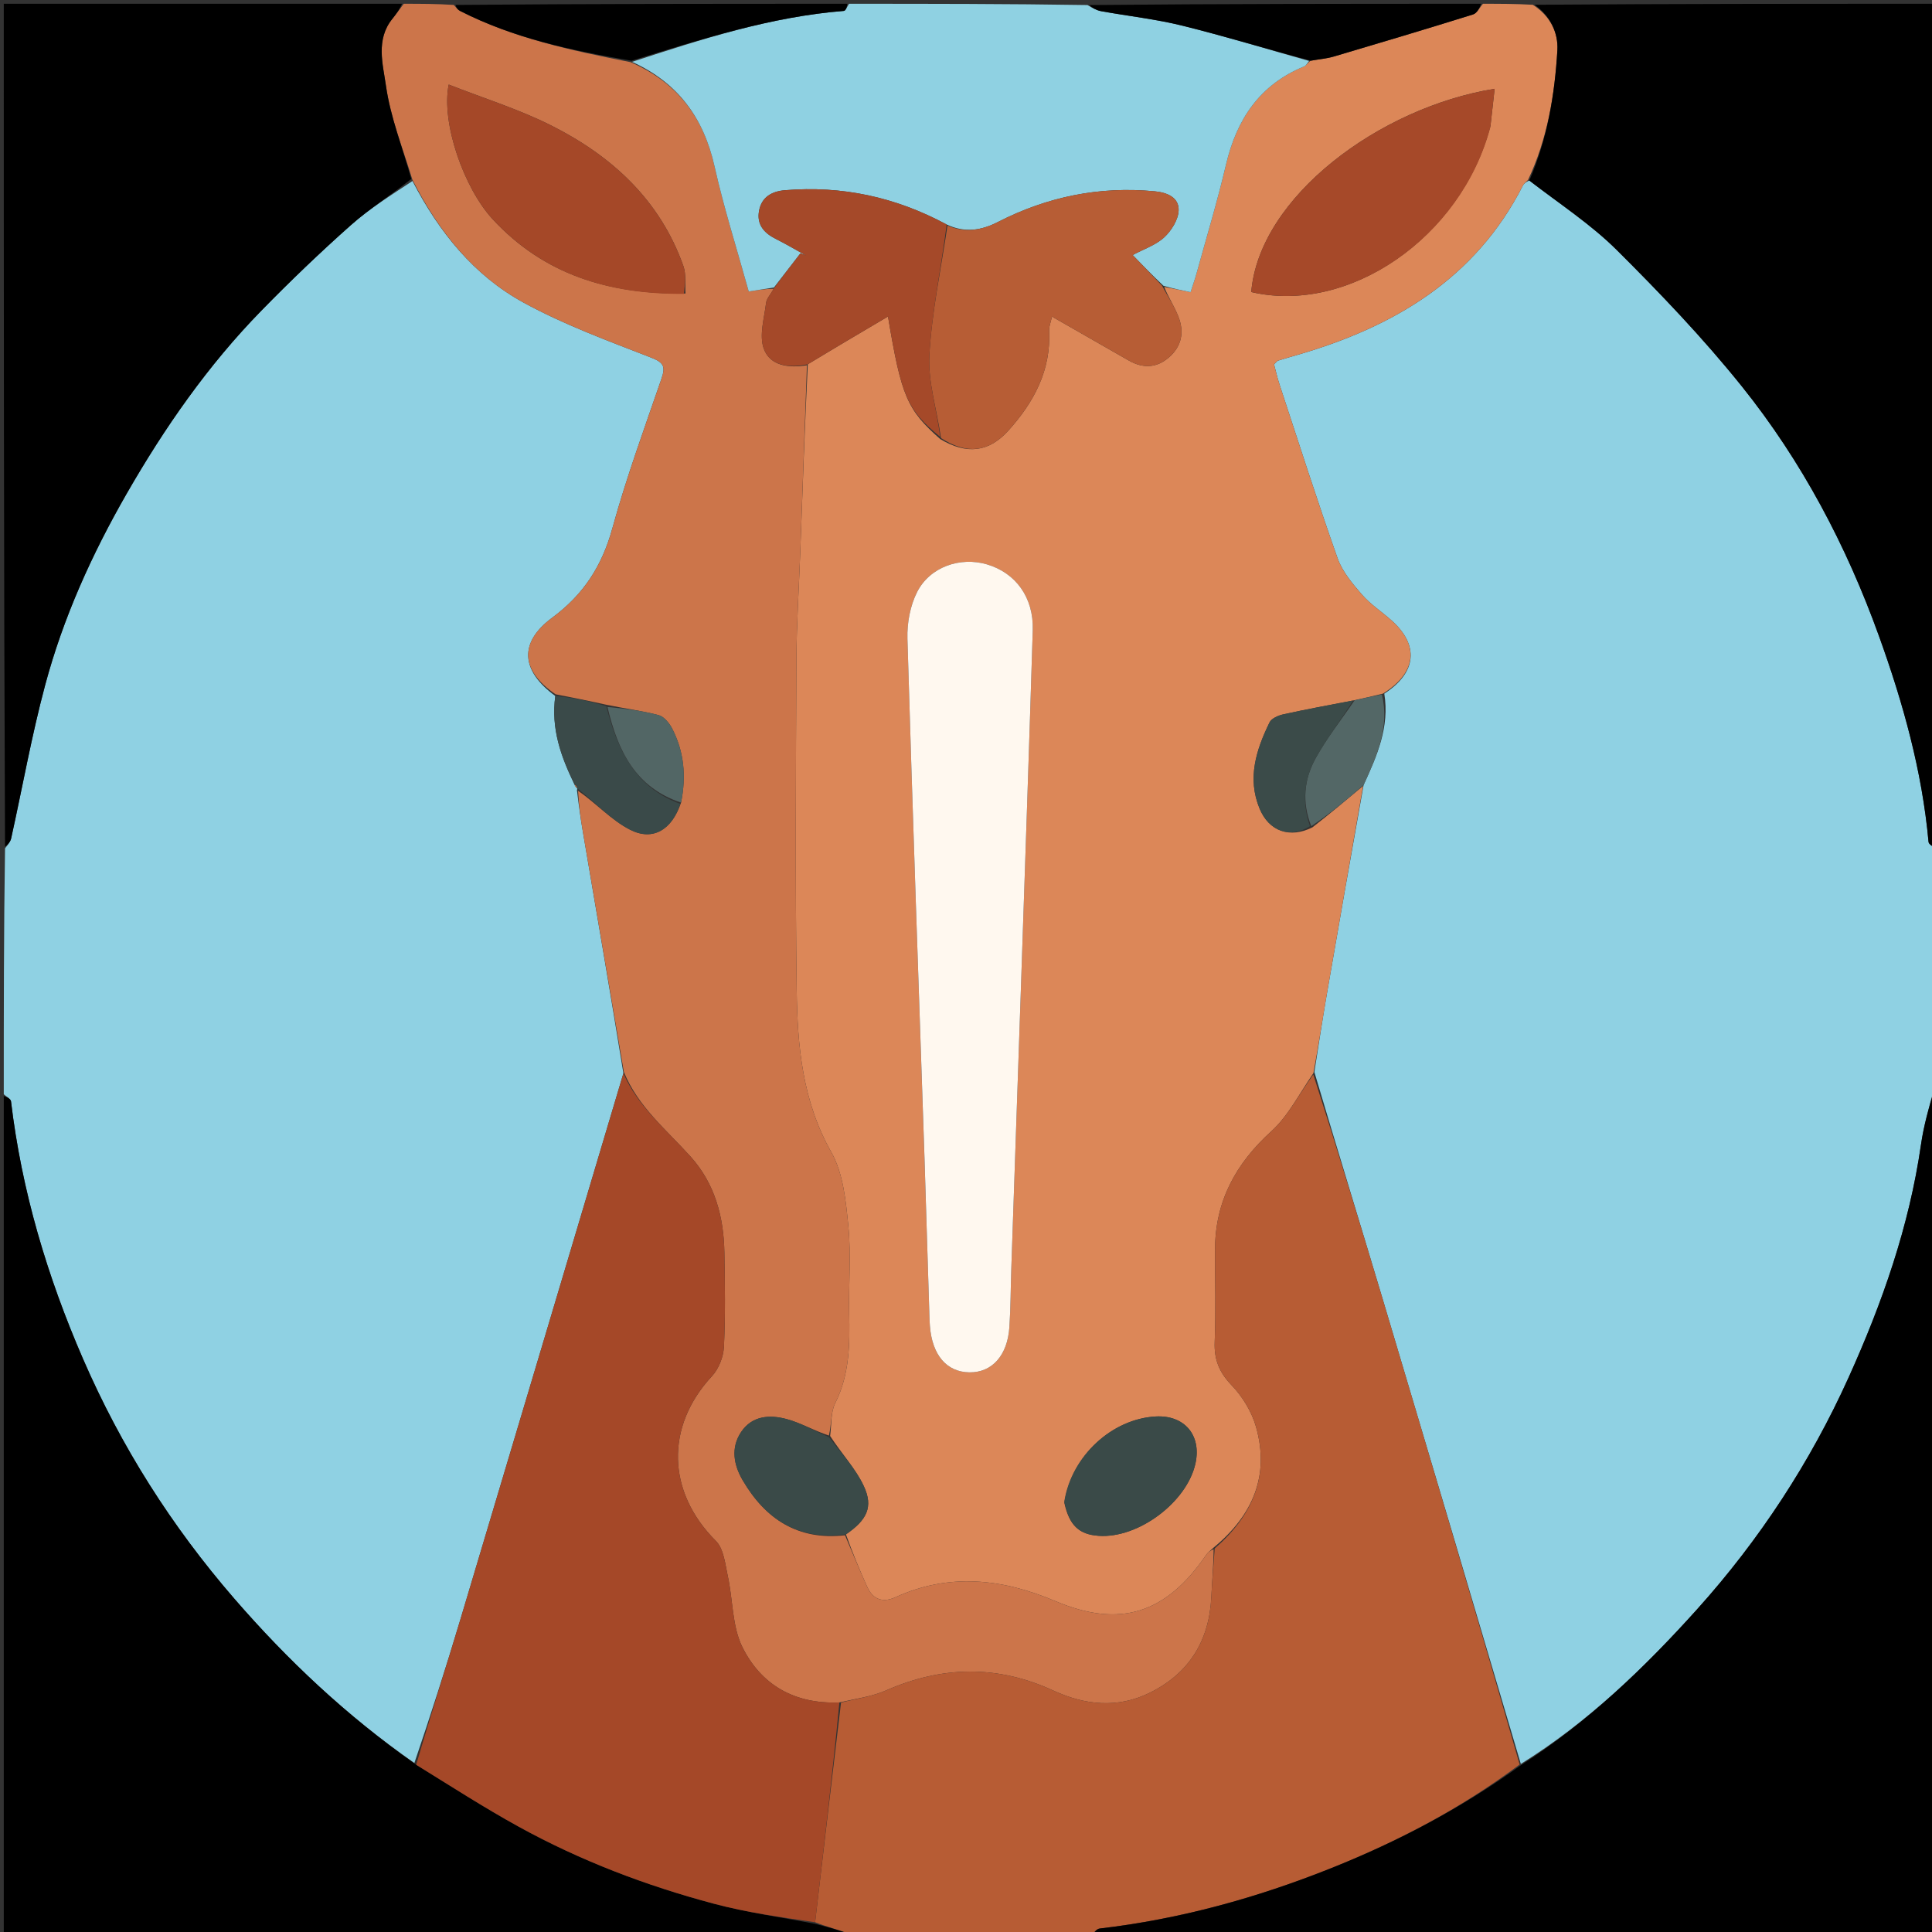<svg version="1.1" id="Layer_1" xmlns="http://www.w3.org/2000/svg" xmlns:xlink="http://www.w3.org/1999/xlink" x="0px" y="0px"
	 width="100%" viewBox="0 0 512 512" enable-background="new 0 0 512 512" xml:space="preserve">
<rect x="0" y="0" width="512" height="512" fill="#333333" stroke="none"/>
<path fill="#8FD1E3" opacity="1" stroke="none" 
	d="
M513,225 
	C513,246.021 513,267.042 512.663,288.193 
	C511.225,293.326 509.809,298.284 509.08,303.342 
	C505.967,324.956 498.807,345.335 489.884,365.079 
	C479.737,387.531 466.277,408.072 449.856,426.356 
	C435.905,441.889 420.806,456.424 403.037,467.464 
	C390.795,426.099 378.631,385.103 366.384,344.133 
	C360.431,324.219 354.321,304.351 348.319,284.1 
	C349.43,277.037 350.439,270.326 351.591,263.64 
	C354.773,245.181 358.016,226.733 361.367,208.036 
	C364.931,200.246 368.293,192.686 366.852,183.819 
	C375.471,178.241 376.119,170.978 368.802,164.444 
	C366.193,162.115 363.18,160.161 360.91,157.551 
	C358.385,154.648 355.721,151.466 354.467,147.928 
	C349.076,132.712 344.171,117.325 339.119,101.99 
	C338.511,100.145 338.087,98.239 337.632,96.56 
	C338.216,96.004 338.415,95.661 338.696,95.572 
	C340.436,95.022 342.195,94.526 343.948,94.016 
	C369.491,86.585 391.023,73.83 403.595,49.147 
	C403.88,48.587 404.48,48.188 405.281,47.843 
	C413.298,54.028 421.611,59.439 428.492,66.287 
	C440.063,77.801 451.409,89.68 461.611,102.399 
	C477.516,122.228 489.311,144.606 497.933,168.52 
	C504.308,186.202 509.374,204.267 511.084,223.116 
	C511.145,223.796 512.336,224.374 513,225 
z"/>
<path fill="#8FD1E3" opacity="1" stroke="none" 
	d="
M1,290 
	C1,268.312 1,246.625 1.334,224.807 
	C2.11,223.842 2.764,223.055 2.961,222.167 
	C5.959,208.615 8.386,194.913 11.975,181.523 
	C16.757,163.68 24.33,146.914 33.545,130.867 
	C43.632,113.3 55.125,96.784 69.306,82.284 
	C76.946,74.472 84.846,66.884 93.02,59.634 
	C97.965,55.248 103.658,51.703 109.314,47.971 
	C116.356,61.534 125.603,72.991 138.728,80.177 
	C149.415,86.028 161.014,90.287 172.417,94.713 
	C175.782,96.02 176.461,96.99 175.319,100.304 
	C170.78,113.479 165.971,126.598 162.281,140.018 
	C159.554,149.933 154.673,157.537 146.376,163.666 
	C137.402,170.295 138.047,177.759 147.157,184.448 
	C145.988,193.151 148.658,200.539 152.273,207.998 
	C152.522,208.541 152.764,208.798 153.017,209.027 
	C153.027,208.998 152.971,208.974 152.898,209.404 
	C153.379,213.425 153.886,217.023 154.495,220.604 
	C158.092,241.757 161.713,262.906 165.209,284.433 
	C150.742,332.916 136.424,381.032 122.02,429.122 
	C118.182,441.935 114.082,454.671 109.809,467.218 
	C91.762,454.628 76.169,439.918 62.026,423.582 
	C45.469,404.457 32.092,383.361 22.021,360.162 
	C12.522,338.278 5.743,315.637 2.919,291.878 
	C2.837,291.185 1.664,290.623 1,290 
z"/>
<path fill="#DC8758" opacity="1" stroke="none" 
	d="
M404.934,47.714 
	C404.48,48.188 403.88,48.587 403.595,49.147 
	C391.023,73.83 369.491,86.585 343.948,94.016 
	C342.195,94.526 340.436,95.022 338.696,95.572 
	C338.415,95.661 338.216,96.004 337.632,96.56 
	C338.087,98.239 338.511,100.145 339.119,101.99 
	C344.171,117.325 349.076,132.712 354.467,147.928 
	C355.721,151.466 358.385,154.648 360.91,157.551 
	C363.18,160.161 366.193,162.115 368.802,164.444 
	C376.119,170.978 375.471,178.241 366.5,183.816 
	C363.571,184.548 361.278,185.063 358.557,185.641 
	C352.118,186.883 346.09,187.983 340.111,189.304 
	C338.768,189.6 336.968,190.364 336.447,191.434 
	C332.903,198.706 330.462,206.249 333.814,214.31 
	C336.317,220.332 341.871,222.258 347.828,219.245 
	C352.529,215.578 356.882,211.929 361.234,208.28 
	C358.016,226.733 354.773,245.181 351.591,263.64 
	C350.439,270.326 349.43,277.037 348.07,284.395 
	C344.22,290.012 341.368,295.755 336.946,299.768 
	C327.507,308.333 322.024,318.311 322.001,331.13 
	C321.986,339.293 322.228,347.465 321.908,355.616 
	C321.724,360.295 323.098,363.676 326.394,367.108 
	C329.271,370.104 331.704,374.103 332.842,378.085 
	C336.54,391.024 332.026,401.54 321.627,410.126 
	C320.765,410.901 320.079,411.421 319.619,412.095 
	C309.054,427.571 296.858,431.578 279.714,424.325 
	C265.554,418.334 251.585,416.763 237.251,423.304 
	C233.961,424.805 231.334,423.882 229.834,420.569 
	C227.784,416.04 225.898,411.436 224.184,406.63 
	C229.74,402.812 231.495,399.377 228.926,393.849 
	C226.759,389.183 223.03,385.243 219.995,380.549 
	C220.403,377.339 220.142,374.224 221.341,371.845 
	C225.184,364.219 225.212,356.192 225.04,348.013 
	C224.88,340.353 225.571,332.632 224.829,325.041 
	C224.174,318.347 223.495,310.983 220.303,305.343 
	C212.636,291.796 211.332,277.215 211.13,262.437 
	C210.734,233.289 210.918,204.131 211.053,174.978 
	C211.097,165.345 211.739,155.716 212.088,146.084 
	C212.684,129.654 213.264,113.223 214.072,96.541 
	C221.216,92.205 228.14,88.119 235.328,83.877 
	C238.869,105.078 240.382,108.588 249.16,116.351 
	C256.209,120.573 262.083,119.83 267.233,114.107 
	C273.991,106.594 278.568,98.136 278.025,87.6 
	C277.973,86.575 278.434,85.522 278.782,83.896 
	C285.885,87.961 292.483,91.747 299.091,95.515 
	C302.794,97.627 306.392,97.615 309.724,94.761 
	C313.191,91.791 313.888,87.985 312.288,83.914 
	C311.203,81.154 309.536,78.623 308.524,76.028 
	C311.001,76.496 313.083,76.925 315.516,77.428 
	C316.109,75.577 316.659,74.048 317.089,72.486 
	C319.728,62.895 322.621,53.364 324.89,43.686 
	C327.725,31.596 333.844,22.412 345.654,17.581 
	C346.184,17.364 346.506,16.638 347.347,16.086 
	C349.679,15.682 351.644,15.52 353.495,14.973 
	C365.814,11.331 378.124,7.655 390.386,3.825 
	C391.448,3.493 392.138,1.97 393,1 
	C397.357,1 401.714,1 406.212,1.267 
	C410.845,4.192 412.995,8.717 412.72,13.339 
	C412.017,25.153 410.075,36.835 404.934,47.714 
M245.013,307.503 
	C245.445,321.313 245.876,335.123 246.311,348.933 
	C246.337,349.765 246.373,350.597 246.438,351.427 
	C247.033,359.096 250.872,363.602 256.878,363.689 
	C262.883,363.776 267.002,359.249 267.502,351.659 
	C267.841,346.512 267.83,341.344 268.006,336.186 
	C268.867,310.899 269.751,285.614 270.605,260.327 
	C271.656,229.217 272.737,198.108 273.691,166.995 
	C273.955,158.365 269.198,151.817 261.544,149.562 
	C254.511,147.49 246.468,150.186 243.063,156.86 
	C241.203,160.506 240.357,165.121 240.478,169.257 
	C241.824,215.013 243.449,260.76 245.013,307.503 
M394.997,33.34 
	C395.355,30.142 395.712,26.944 396.093,23.532 
	C365.464,28.475 333.679,52.287 331.594,77.392 
	C357.387,83.392 387.195,63.044 394.997,33.34 
M282.055,398.289 
	C283.38,404.225 285.91,406.646 291.167,407.01 
	C301.667,407.738 314.555,398.096 316.809,387.827 
	C318.454,380.335 313.889,374.957 306.248,375.384 
	C294.687,376.03 283.946,385.839 282.055,398.289 
z"/>
<path fill="#CC754A" opacity="1" stroke="none" 
	d="
M223.941,406.864 
	C225.898,411.436 227.784,416.04 229.834,420.569 
	C231.334,423.882 233.961,424.805 237.251,423.304 
	C251.585,416.763 265.554,418.334 279.714,424.325 
	C296.858,431.578 309.054,427.571 319.619,412.095 
	C320.079,411.421 320.765,410.901 321.625,410.552 
	C321.603,414.922 321.207,419.045 321.016,423.178 
	C320.477,434.828 315.117,443.457 304.686,448.609 
	C296.193,452.804 287.508,451.876 279.172,448.03 
	C264.344,441.188 249.685,441.445 234.827,447.974 
	C231.094,449.614 226.878,450.154 222.45,451.162 
	C210.466,451.67 201.679,446.419 196.754,436.53 
	C194.007,431.014 194.26,424.042 192.894,417.785 
	C192.184,414.529 191.823,410.47 189.715,408.364 
	C176.731,395.387 176.239,378.077 188.692,364.677 
	C190.498,362.733 191.724,359.552 191.853,356.878 
	C192.255,348.571 192.115,340.231 191.969,331.907 
	C191.805,322.509 189.46,313.697 183.059,306.567 
	C176.654,299.432 169.053,293.288 165.325,284.057 
	C161.713,262.906 158.092,241.757 154.495,220.604 
	C153.886,217.023 153.379,213.425 153.194,209.562 
	C158.005,212.897 162.013,217.359 167,219.896 
	C173.075,222.987 178.088,219.832 180.489,212.69 
	C181.917,205.642 181.265,199.16 178.14,193.095 
	C177.387,191.634 175.978,189.894 174.545,189.515 
	C170.111,188.344 165.521,187.768 160.672,186.763 
	C155.974,185.706 151.596,184.847 147.218,183.989 
	C138.047,177.759 137.402,170.295 146.376,163.666 
	C154.673,157.537 159.554,149.933 162.281,140.018 
	C165.971,126.598 170.78,113.479 175.319,100.304 
	C176.461,96.99 175.782,96.02 172.417,94.713 
	C161.014,90.287 149.415,86.028 138.728,80.177 
	C125.603,72.991 116.356,61.534 109.284,47.608 
	C106.633,38.967 103.454,31.002 102.285,22.751 
	C101.475,17.037 99.515,10.495 103.988,4.975 
	C105.034,3.684 105.998,2.327 107,1 
	C111.357,1 115.714,1 120.25,1.307 
	C120.908,2.04 121.324,2.592 121.877,2.874 
	C136.062,10.127 151.434,13.373 167.101,16.473 
	C179.586,21.881 186.461,31.149 189.365,44.106 
	C191.849,55.189 195.321,66.051 198.42,77.241 
	C200.91,76.852 203.009,76.524 205.009,76.534 
	C204.254,78.005 203.161,79.087 203.017,80.283 
	C202.531,84.337 201.139,88.879 202.409,92.4 
	C204.074,97.016 209.127,97.58 213.851,96.793 
	C213.264,113.223 212.684,129.654 212.088,146.084 
	C211.739,155.716 211.097,165.345 211.053,174.978 
	C210.918,204.131 210.734,233.289 211.13,262.437 
	C211.332,277.215 212.636,291.796 220.303,305.343 
	C223.495,310.983 224.174,318.347 224.829,325.041 
	C225.571,332.632 224.88,340.353 225.04,348.013 
	C225.212,356.192 225.184,364.219 221.341,371.845 
	C220.142,374.224 220.403,377.339 219.671,380.43 
	C215.736,379.147 212.25,377.093 208.484,376.074 
	C204.017,374.866 199.311,375.125 196.391,379.515 
	C193.608,383.697 194.444,388.227 196.811,392.272 
	C202.848,402.589 211.517,408.288 223.941,406.864 
M181.665,77.78 
	C181.503,75.335 181.883,72.698 181.094,70.475 
	C174.895,53.012 162.167,41.353 146.133,33.28 
	C137.508,28.937 128.154,26.041 118.917,22.408 
	C116.859,32.542 122.961,49.873 130.553,58.086 
	C144.145,72.789 161.431,78.053 181.665,77.78 
z"/>
<path fill="#B75C34" opacity="1" stroke="none" 
	d="
M222.884,451.199 
	C226.878,450.154 231.094,449.614 234.827,447.974 
	C249.685,441.445 264.344,441.188 279.172,448.03 
	C287.508,451.876 296.193,452.804 304.686,448.609 
	C315.117,443.457 320.477,434.828 321.016,423.178 
	C321.207,419.045 321.603,414.922 321.907,410.369 
	C332.026,401.54 336.54,391.024 332.842,378.085 
	C331.704,374.103 329.271,370.104 326.394,367.108 
	C323.098,363.676 321.724,360.295 321.908,355.616 
	C322.228,347.465 321.986,339.293 322.001,331.13 
	C322.024,318.311 327.507,308.333 336.946,299.768 
	C341.368,295.755 344.22,290.012 348.033,284.758 
	C354.321,304.351 360.431,324.219 366.384,344.133 
	C378.631,385.103 390.795,426.099 402.718,467.616 
	C387.101,479.279 370.462,488.013 352.886,495.039 
	C333.065,502.964 312.662,508.603 291.418,511.082 
	C290.549,511.184 289.803,512.337 289,513 
	C267.979,513 246.958,513 225.602,512.599 
	C222.185,511.414 219.104,510.631 216.015,509.414 
	C218.3,489.72 220.592,470.46 222.884,451.199 
z"/>
<path fill="#000000" opacity="1" stroke="none" 
	d="
M289.469,513 
	C289.803,512.337 290.549,511.184 291.418,511.082 
	C312.662,508.603 333.065,502.964 352.886,495.039 
	C370.462,488.013 387.101,479.279 402.762,467.996 
	C420.806,456.424 435.905,441.889 449.856,426.356 
	C466.277,408.072 479.737,387.531 489.884,365.079 
	C498.807,345.335 505.967,324.956 509.08,303.342 
	C509.809,298.284 511.225,293.326 512.663,288.661 
	C513,363.594 513,438.187 513,513 
	C438.646,513 364.292,513 289.469,513 
z"/>
<path fill="#000000" opacity="1" stroke="none" 
	d="
M216.022,509.847 
	C219.104,510.631 222.185,511.414 225.134,512.599 
	C150.406,513 75.813,513 1,513 
	C1,438.979 1,364.958 1,290.469 
	C1.664,290.623 2.837,291.185 2.919,291.878 
	C5.743,315.637 12.522,338.278 22.021,360.162 
	C32.092,383.361 45.469,404.457 62.026,423.582 
	C76.169,439.918 91.762,454.628 110.002,467.47 
	C119.472,473.351 128.298,479.046 137.477,484.101 
	C153.797,493.09 171.152,499.694 189.122,504.488 
	C197.938,506.84 207.046,508.095 216.022,509.847 
z"/>
<path fill="#000000" opacity="1" stroke="none" 
	d="
M405.281,47.843 
	C410.075,36.835 412.017,25.153 412.72,13.339 
	C412.995,8.717 410.845,4.192 406.677,1.267 
	C442.286,1 477.573,1 513,1 
	C513,75.354 513,149.708 513,224.531 
	C512.336,224.374 511.145,223.796 511.084,223.116 
	C509.374,204.267 504.308,186.202 497.933,168.52 
	C489.311,144.606 477.516,122.228 461.611,102.399 
	C451.409,89.68 440.063,77.801 428.492,66.287 
	C421.611,59.439 413.298,54.028 405.281,47.843 
z"/>
<path fill="#000000" opacity="1" stroke="none" 
	d="
M106.531,1 
	C105.998,2.327 105.034,3.684 103.988,4.975 
	C99.515,10.495 101.475,17.037 102.285,22.751 
	C103.454,31.002 106.633,38.967 108.985,47.417 
	C103.658,51.703 97.965,55.248 93.02,59.634 
	C84.846,66.884 76.946,74.472 69.306,82.284 
	C55.125,96.784 43.632,113.3 33.545,130.867 
	C24.33,146.914 16.757,163.68 11.975,181.523 
	C8.386,194.913 5.959,208.615 2.961,222.167 
	C2.764,223.055 2.11,223.842 1.334,224.338 
	C1,149.766 1,75.531 1,1 
	C36.02,1 71.042,1 106.531,1 
z"/>
<path fill="#8FD1E2" opacity="1" stroke="none" 
	d="
M205.107,76.196 
	C203.009,76.524 200.91,76.852 198.42,77.241 
	C195.321,66.051 191.849,55.189 189.365,44.106 
	C186.461,31.149 179.586,21.881 167.5,16.395 
	C186.056,10.334 204.325,4.429 223.629,2.89 
	C224.133,2.85 224.545,1.656 225,1 
	C246.021,1 267.042,1 288.193,1.339 
	C289.495,2.118 290.632,2.747 291.844,2.967 
	C299.015,4.268 306.307,5.059 313.364,6.807 
	C324.631,9.598 335.746,13.003 346.926,16.149 
	C346.506,16.638 346.184,17.364 345.654,17.581 
	C333.844,22.412 327.725,31.596 324.89,43.686 
	C322.621,53.364 319.728,62.895 317.089,72.486 
	C316.659,74.048 316.109,75.577 315.516,77.428 
	C313.083,76.925 311.001,76.496 308.333,75.741 
	C305.273,72.859 302.798,70.302 300.173,67.59 
	C303.121,66.006 306.31,64.961 308.546,62.887 
	C310.462,61.11 312.284,58.182 312.351,55.715 
	C312.441,52.357 309.401,51.022 306.022,50.698 
	C291.354,49.295 277.517,52.143 264.482,58.816 
	C260.03,61.096 255.724,61.761 250.882,59.5 
	C237.295,52.185 223.083,49.157 208.001,50.412 
	C204.584,50.696 201.85,52.18 201.165,55.834 
	C200.481,59.483 202.443,61.741 205.581,63.31 
	C208.318,64.68 210.956,66.247 213.638,67.727 
	C213.133,67.531 212.629,67.335 212.125,67.138 
	C209.786,70.158 207.447,73.177 205.107,76.196 
z"/>
<path fill="#000000" opacity="1" stroke="none" 
	d="
M224.531,1 
	C224.545,1.656 224.133,2.85 223.629,2.89 
	C204.325,4.429 186.056,10.334 167.335,16.094 
	C151.434,13.373 136.062,10.127 121.877,2.874 
	C121.324,2.592 120.908,2.04 120.714,1.307 
	C155.354,1 189.708,1 224.531,1 
z"/>
<path fill="#000000" opacity="1" stroke="none" 
	d="
M347.347,16.086 
	C335.746,13.003 324.631,9.598 313.364,6.807 
	C306.307,5.059 299.015,4.268 291.844,2.967 
	C290.632,2.747 289.495,2.118 288.661,1.339 
	C323.354,1 357.708,1 392.531,1 
	C392.138,1.97 391.448,3.493 390.386,3.825 
	C378.124,7.655 365.814,11.331 353.495,14.973 
	C351.644,15.52 349.679,15.682 347.347,16.086 
z"/>
<path fill="#536766" opacity="1" stroke="none" 
	d="
M358.985,185.578 
	C361.278,185.063 363.571,184.548 366.215,184.037 
	C368.293,192.686 364.931,200.246 361.367,208.036 
	C356.882,211.929 352.529,215.578 347.501,218.935 
	C344.944,212.508 345.633,206.436 348.628,200.999 
	C351.605,195.596 355.496,190.698 358.985,185.578 
z"/>
<path fill="#A54828" opacity="1" stroke="none" 
	d="
M216.015,509.414 
	C207.046,508.095 197.938,506.84 189.122,504.488 
	C171.152,499.694 153.797,493.09 137.477,484.101 
	C128.298,479.046 119.472,473.351 110.294,467.693 
	C114.082,454.671 118.182,441.935 122.02,429.122 
	C136.424,381.032 150.742,332.916 165.209,284.433 
	C169.053,293.288 176.654,299.432 183.059,306.567 
	C189.46,313.697 191.805,322.509 191.969,331.907 
	C192.115,340.231 192.255,348.571 191.853,356.878 
	C191.724,359.552 190.498,362.733 188.692,364.677 
	C176.239,378.077 176.731,395.387 189.715,408.364 
	C191.823,410.47 192.184,414.529 192.894,417.785 
	C194.26,424.042 194.007,431.014 196.754,436.53 
	C201.679,446.419 210.466,451.67 222.45,451.162 
	C220.592,470.46 218.3,489.72 216.015,509.414 
z"/>
<path fill="#3A4A49" opacity="1" stroke="none" 
	d="
M147.157,184.448 
	C151.596,184.847 155.974,185.706 160.676,187.164 
	C163.713,199.028 168.467,208.735 180.289,213.049 
	C178.088,219.832 173.075,222.987 167,219.896 
	C162.013,217.359 158.005,212.897 153.267,209.131 
	C152.971,208.974 153.027,208.998 152.972,208.766 
	C152.7,208.261 152.483,207.987 152.267,207.714 
	C148.658,200.539 145.988,193.151 147.157,184.448 
z"/>
<path fill="#CC754A" opacity="1" stroke="none" 
	d="
M152.273,207.998 
	C152.483,207.987 152.7,208.261 152.962,208.795 
	C152.764,208.798 152.522,208.541 152.273,207.998 
z"/>
<path fill="#FFF8EF" opacity="1" stroke="none" 
	d="
M245.006,307.006 
	C243.449,260.76 241.824,215.013 240.478,169.257 
	C240.357,165.121 241.203,160.506 243.063,156.86 
	C246.468,150.186 254.511,147.49 261.544,149.562 
	C269.198,151.817 273.955,158.365 273.691,166.995 
	C272.737,198.108 271.656,229.217 270.605,260.327 
	C269.751,285.614 268.867,310.899 268.006,336.186 
	C267.83,341.344 267.841,346.512 267.502,351.659 
	C267.002,359.249 262.883,363.776 256.878,363.689 
	C250.872,363.602 247.033,359.096 246.438,351.427 
	C246.373,350.597 246.337,349.765 246.311,348.933 
	C245.876,335.123 245.445,321.313 245.006,307.006 
z"/>
<path fill="#B75D35" opacity="1" stroke="none" 
	d="
M251.096,59.769 
	C255.724,61.761 260.03,61.096 264.482,58.816 
	C277.517,52.143 291.354,49.295 306.022,50.698 
	C309.401,51.022 312.441,52.357 312.351,55.715 
	C312.284,58.182 310.462,61.11 308.546,62.887 
	C306.31,64.961 303.121,66.006 300.173,67.59 
	C302.798,70.302 305.273,72.859 307.939,75.703 
	C309.536,78.623 311.203,81.154 312.288,83.914 
	C313.888,87.985 313.191,91.791 309.724,94.761 
	C306.392,97.615 302.794,97.627 299.091,95.515 
	C292.483,91.747 285.885,87.961 278.782,83.896 
	C278.434,85.522 277.973,86.575 278.025,87.6 
	C278.568,98.136 273.991,106.594 267.233,114.107 
	C262.083,119.83 256.209,120.573 249.369,116.089 
	C248.252,108.372 245.89,101.149 246.291,94.083 
	C246.942,82.591 249.4,71.202 251.096,59.769 
z"/>
<path fill="#A54929" opacity="1" stroke="none" 
	d="
M250.882,59.5 
	C249.4,71.202 246.942,82.591 246.291,94.083 
	C245.89,101.149 248.252,108.372 249.164,115.787 
	C240.382,108.588 238.869,105.078 235.328,83.877 
	C228.14,88.119 221.216,92.205 214.072,96.541 
	C209.127,97.58 204.074,97.016 202.409,92.4 
	C201.139,88.879 202.531,84.337 203.017,80.283 
	C203.161,79.087 204.254,78.005 205.009,76.534 
	C207.447,73.177 209.786,70.158 212.125,67.138 
	C212.629,67.335 213.133,67.531 213.638,67.727 
	C210.956,66.247 208.318,64.68 205.581,63.31 
	C202.443,61.741 200.481,59.483 201.165,55.834 
	C201.85,52.18 204.584,50.696 208.001,50.412 
	C223.083,49.157 237.295,52.185 250.882,59.5 
z"/>
<path fill="#A64929" opacity="1" stroke="none" 
	d="
M394.948,33.759 
	C387.195,63.044 357.387,83.392 331.594,77.392 
	C333.679,52.287 365.464,28.475 396.093,23.532 
	C395.712,26.944 395.355,30.142 394.948,33.759 
z"/>
<path fill="#3A4A48" opacity="1" stroke="none" 
	d="
M224.184,406.63 
	C211.517,408.288 202.848,402.589 196.811,392.272 
	C194.444,388.227 193.608,383.697 196.391,379.515 
	C199.311,375.125 204.017,374.866 208.484,376.074 
	C212.25,377.093 215.736,379.147 219.669,380.862 
	C223.03,385.243 226.759,389.183 228.926,393.849 
	C231.495,399.377 229.74,402.812 224.184,406.63 
z"/>
<path fill="#3A4A48" opacity="1" stroke="none" 
	d="
M282.053,397.886 
	C283.946,385.839 294.687,376.03 306.248,375.384 
	C313.889,374.957 318.454,380.335 316.809,387.827 
	C314.555,398.096 301.667,407.738 291.167,407.01 
	C285.91,406.646 283.38,404.225 282.053,397.886 
z"/>
<path fill="#3B4B49" opacity="1" stroke="none" 
	d="
M358.557,185.641 
	C355.496,190.698 351.605,195.596 348.628,200.999 
	C345.633,206.436 344.944,212.508 347.153,218.953 
	C341.871,222.258 336.317,220.332 333.814,214.31 
	C330.462,206.249 332.903,198.706 336.447,191.434 
	C336.968,190.364 338.768,189.6 340.111,189.304 
	C346.09,187.983 352.118,186.883 358.557,185.641 
z"/>
<path fill="#A54828" opacity="1" stroke="none" 
	d="
M181.257,77.877 
	C161.431,78.053 144.145,72.789 130.553,58.086 
	C122.961,49.873 116.859,32.542 118.917,22.408 
	C128.154,26.041 137.508,28.937 146.133,33.28 
	C162.167,41.353 174.895,53.012 181.094,70.475 
	C181.883,72.698 181.503,75.335 181.257,77.877 
z"/>
<path fill="#526665" opacity="1" stroke="none" 
	d="
M180.489,212.69 
	C168.467,208.735 163.713,199.028 160.995,187.363 
	C165.521,187.768 170.111,188.344 174.545,189.515 
	C175.978,189.894 177.387,191.634 178.14,193.095 
	C181.265,199.16 181.917,205.642 180.489,212.69 
z"/>
</svg>